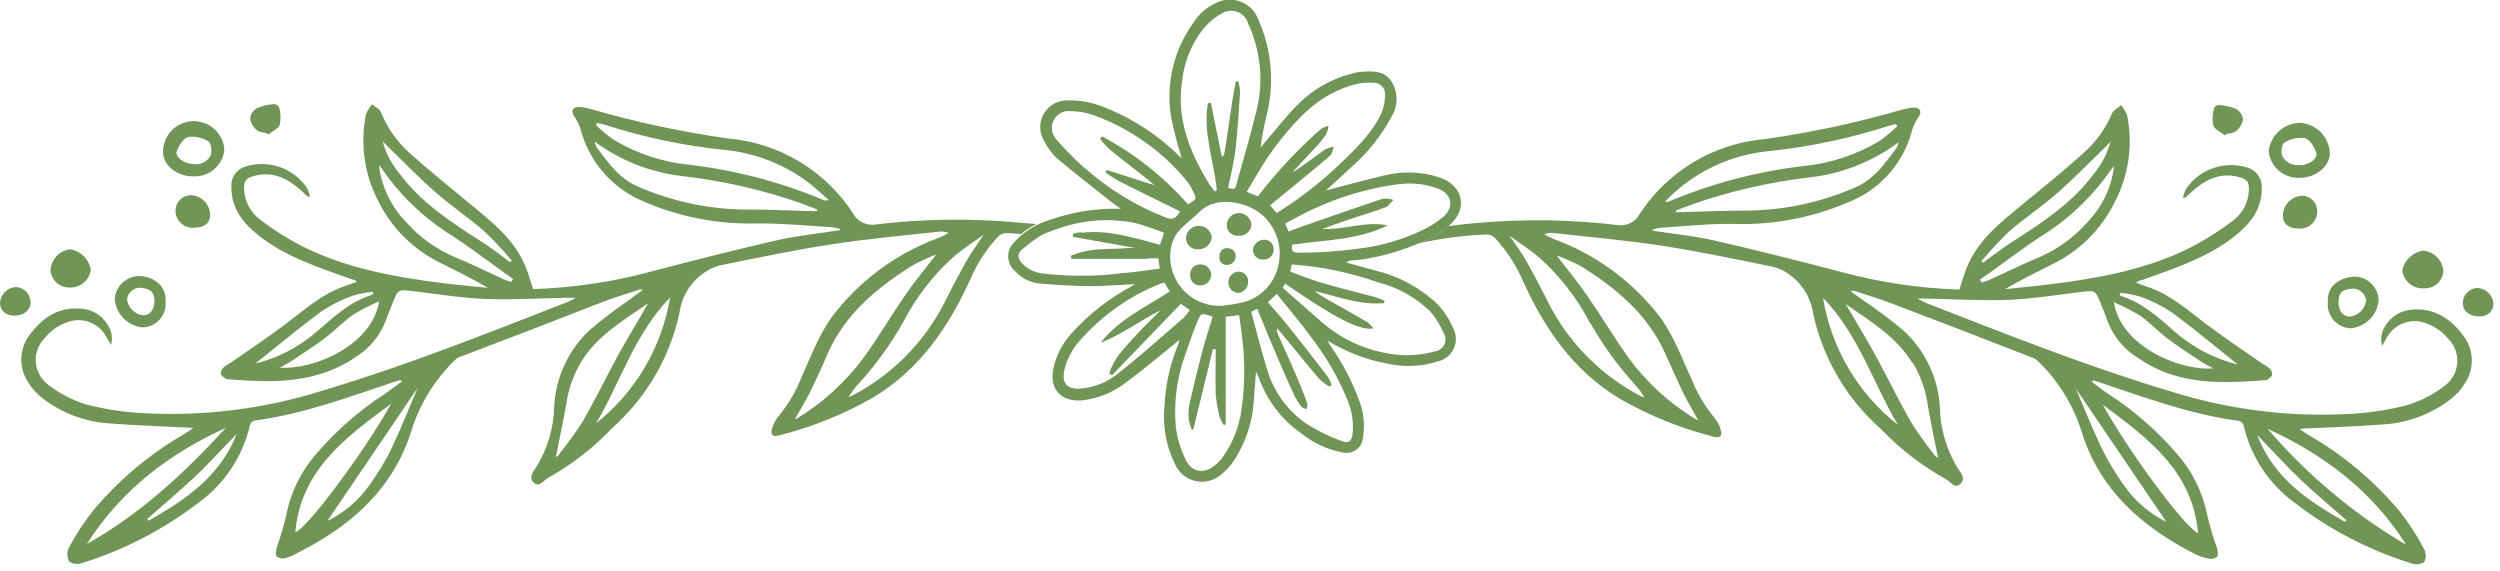 <svg width="280" height="64" viewBox="0 0 280 64" fill="none" xmlns="http://www.w3.org/2000/svg">
<g clip-path="url(#clip0_373_88)">
<path d="M276.04 37.79C274.56 35.73 272.61 34.35 269.87 34.71C269.334 34.78 268.82 34.967 268.364 35.257C267.908 35.547 267.521 35.934 267.23 36.39C266.982 36.724 266.813 37.11 266.737 37.519C266.66 37.928 266.679 38.349 266.79 38.75C267.06 38.27 267.23 37.97 267.41 37.67C267.784 37.052 268.338 36.563 268.997 36.27C269.657 35.977 270.391 35.893 271.1 36.03C272.307 36.302 273.39 36.967 274.18 37.92C274.522 38.257 274.79 38.66 274.969 39.105C275.147 39.551 275.232 40.028 275.218 40.508C275.204 40.987 275.092 41.459 274.887 41.892C274.683 42.326 274.391 42.714 274.03 43.03C272.731 44.072 271.249 44.862 269.66 45.36C267.517 45.919 265.322 46.254 263.11 46.36C256.374 46.724 249.627 45.878 243.19 43.86L242.57 43.67C233.44 40.91 224.57 37.38 215.7 33.92C215.44 33.82 215.21 33.67 214.75 33.44H215.66C218.76 33.5 221.87 33.7 224.98 33.58C227.71 33.47 230.44 33.01 233.17 32.69C234.63 32.51 234.7 32.54 235.23 33.87C235.51 34.56 235.81 35.25 236.04 35.95C236.707 37.734 237.972 39.233 239.62 40.19C240.699 40.929 241.878 41.511 243.12 41.92C246.52 43.04 250.12 42.86 253.8 42.57C253.829 42.581 253.861 42.581 253.89 42.57C254.1 42.38 254.44 42.22 254.49 41.99C254.492 41.849 254.465 41.71 254.41 41.581C254.355 41.452 254.273 41.335 254.17 41.24C253.915 41.037 253.64 40.859 253.35 40.71C251.29 39.27 249.2 37.88 247.2 36.38C245.2 34.88 243.28 33.13 240.84 32.24L239.25 31.67C239.316 31.602 239.39 31.541 239.47 31.49C239.7 31.42 239.93 31.36 240.15 31.28C243.67 30.01 247.23 28.85 250.23 26.5C252.03 25.08 253.35 23.44 253.32 21.02C253.347 20.519 253.203 20.024 252.912 19.616C252.622 19.207 252.202 18.909 251.72 18.77C250.471 18.378 249.128 18.397 247.89 18.823C246.652 19.25 245.583 20.062 244.84 21.14C244.691 21.462 244.57 21.797 244.48 22.14C244.72 22.14 244.79 22.14 244.83 22.08C244.87 22.02 245.16 21.75 245.34 21.6C246.86 20.21 248.52 19.26 250.7 19.81C251.7 20.06 251.94 20.39 251.87 21.39C251.835 22.037 251.659 22.67 251.353 23.241C251.047 23.814 250.619 24.311 250.1 24.7C248.534 25.899 246.86 26.95 245.1 27.84C240.23 30.23 234.96 31.17 229.64 31.84C227.95 32.05 226.26 32.2 224.57 32.38C226.29 31.38 228.02 30.51 229.76 29.64C232.844 28.171 235.342 25.704 236.85 22.64C238.415 19.655 238.905 16.223 238.24 12.92C238.077 12.508 237.851 12.123 237.57 11.78C237.23 12.07 236.73 12.28 236.57 12.65C235.855 14.373 234.753 15.91 233.35 17.14C231.15 19.14 228.85 20.97 226.58 22.84C224.06 24.92 221.46 26.92 220.22 30.11C219.94 30.85 219.72 31.62 219.45 32.43C214.94 32.29 210.463 31.619 206.11 30.43C201.46 29.22 196.8 28.03 192.11 26.96C189.83 26.43 187.48 26.2 185.11 25.84V25.7C185.386 25.608 185.671 25.544 185.96 25.51C188.71 25.34 191.45 25.03 194.2 25.08C198.758 25.221 203.289 24.325 207.45 22.46C208.629 21.95 209.713 21.247 210.66 20.38C212.403 18.805 213.633 16.742 214.19 14.46C214.361 13.956 214.607 13.48 214.92 13.05C215.26 12.46 215.05 12.05 214.36 12.05C213.886 12.084 213.417 12.167 212.96 12.3C207.963 13.745 202.87 14.838 197.72 15.57C194.81 15.812 191.998 16.733 189.509 18.26C187.02 19.786 184.924 21.876 183.39 24.36C183.148 24.651 182.84 24.881 182.493 25.032C182.146 25.183 181.768 25.251 181.39 25.23C176.021 24.575 170.597 24.495 165.21 24.99C164.21 25.08 163.21 25.19 162.21 25.33C161.446 25.987 160.586 26.523 159.66 26.92L158.83 27.26C161.346 26.704 163.906 26.37 166.48 26.26C166.82 26.256 167.148 26.381 167.4 26.61C168.681 27.989 169.725 29.57 170.49 31.29C172.92 36.71 176.15 41.47 181.37 44.63C184.686 46.541 188.249 47.985 191.96 48.92C192.69 49.12 192.96 48.77 192.69 48.04C192.54 47.554 192.291 47.105 191.96 46.72C190.88 45.401 190.016 43.919 189.4 42.33C188.2 39.77 187.27 37.07 185.4 34.85C182.448 31.249 178.598 28.49 174.24 26.85C173.79 26.69 173.37 26.45 172.94 26.25C173.253 26.107 173.598 26.052 173.94 26.09C178.01 26.55 182.1 26.9 186.13 27.52C190.33 28.17 194.48 29.05 198.64 29.89C199.299 30.065 199.917 30.367 200.46 30.78C201.175 31.3 201.776 31.96 202.229 32.72C202.681 33.48 202.974 34.323 203.09 35.2C204.189 40.177 206.839 44.676 210.66 48.05C212.795 50.278 215.252 52.172 217.95 53.67C218.47 53.92 218.88 54.81 219.55 54.21C220.22 53.61 219.6 52.93 219.27 52.44C218.007 50.393 217.317 48.044 217.27 45.64C217.088 42.381 215.655 39.318 213.27 37.09C211.799 35.848 210.26 34.69 208.66 33.62C208.21 33.29 207.74 32.98 207.27 32.62C207.447 32.552 207.643 32.552 207.82 32.62C209.15 33.06 210.5 33.47 211.82 33.97C217.1 35.97 222.373 38 227.64 40.06C227.861 40.139 228.062 40.266 228.23 40.43C230.441 42.55 232.1 45.18 233.06 48.09C235.06 54.82 239.87 59.02 245.91 62.09C246.367 62.31 246.851 62.468 247.35 62.56C247.512 62.6 247.681 62.606 247.845 62.575C248.009 62.543 248.164 62.477 248.3 62.38C248.46 62.19 248.39 61.73 248.3 61.38C247.881 60.203 247.524 59.004 247.23 57.79C246.734 55.189 245.546 52.771 243.79 50.79C241.601 48.247 239.063 46.028 236.25 44.2C235.55 43.75 234.89 43.2 234.25 42.74C234.43 42.62 234.52 42.61 234.6 42.64C239.93 44.4 245.19 46.42 250.82 47.15C250.932 47.193 251.033 47.261 251.115 47.35C251.196 47.438 251.256 47.544 251.29 47.66C252.089 51.137 254.117 54.208 257 56.31C260.914 59.326 265.332 61.621 270.05 63.09C270.288 63.178 270.542 63.212 270.795 63.189C271.047 63.167 271.292 63.088 271.51 62.96C271.627 62.736 271.688 62.487 271.688 62.235C271.688 61.982 271.627 61.734 271.51 61.51C270.72 60.008 269.793 58.581 268.74 57.25C265.867 53.827 262.415 50.936 258.54 48.71C258.27 48.56 258.03 48.36 257.54 48.04L258.22 47.99C261.05 47.85 263.88 47.77 266.71 47.55C269.483 47.423 272.153 46.461 274.37 44.79C275.039 44.3 275.606 43.686 276.04 42.98C276.562 42.215 276.842 41.311 276.842 40.385C276.842 39.459 276.562 38.554 276.04 37.79ZM237.48 32.79C238.253 32.867 239.016 33.018 239.76 33.24C240.995 33.68 242.17 34.271 243.26 35C245.71 36.8 248.04 38.75 250.63 40.83C248.042 40.191 245.643 38.947 243.63 37.2C241.81 35.59 240.04 33.96 237.68 33.2C237.576 33.166 237.478 33.115 237.39 33.05C237.414 32.958 237.444 32.867 237.48 32.78V32.79ZM239.66 35.33C240.73 36.08 241.66 37.06 242.66 37.85C243.92 38.79 245.24 39.64 246.55 40.52C246.92 40.76 247.33 40.95 247.9 41.26C244 41.56 237.5 38.71 236.75 33.85C237.752 34.278 238.724 34.772 239.66 35.33ZM225.02 25.92C226.8 24.38 228.79 23.07 230.55 21.51C232.31 19.95 234.13 18.09 235.9 16.37C236.06 16.21 236.21 16.04 236.37 15.87C236.018 17.19 235.383 18.418 234.51 19.47C232.05 22.79 228.67 24.97 225.27 27.15C224.18 27.85 223.15 28.66 222.1 29.42L221.91 29.26C222.889 28.094 223.927 26.98 225.02 25.92ZM222.75 30.62C224.9 29.1 226.97 27.47 229.2 26.09C232.074 24.194 234.553 21.759 236.5 18.92C236.56 18.83 236.65 18.75 236.78 18.6C236.492 21.02 235.4 23.273 233.68 25C232.246 26.613 230.478 27.896 228.5 28.76C226.57 29.56 224.69 30.49 222.8 31.35C222.54 31.47 222.26 31.54 221.99 31.64L221.74 31.32L222.75 30.62ZM212.41 16.58C211.1 18.33 209.84 20.14 207.73 21.01C203.968 22.655 199.915 23.529 195.81 23.58C193.28 23.58 190.74 23.7 188.21 23.76C188.04 23.76 187.88 23.76 187.71 23.76V23.58C188.33 23.34 188.95 23.08 189.58 22.87C193.812 21.399 198.191 20.393 202.64 19.87C206.273 19.47 209.732 18.106 212.66 15.92C212.604 16.149 212.52 16.371 212.41 16.58ZM188.66 20.63C191.422 18.523 194.721 17.237 198.18 16.92C202.702 16.445 207.162 15.504 211.49 14.11C211.76 14.02 212.06 13.97 212.33 13.9C212.39 13.98 212.44 14.06 212.5 14.13C211.889 14.708 211.245 15.248 210.57 15.75C207.953 17.332 205.014 18.306 201.97 18.6C196.765 19.207 191.674 20.554 186.85 22.6C186.85 22.6 186.75 22.6 186.46 22.6C187.26 21.81 187.9 21.17 188.66 20.63ZM176.97 29.75C180.97 32.25 184.55 35.18 186.53 39.65C187.18 41.12 187.85 42.59 188.53 44.03C189.04 45.03 189.63 46.03 190.17 47.03C190.17 47.03 190.1 47.03 190.05 47.03C187.064 45.248 184.464 42.889 182.4 40.09C180.79 37.81 179.34 35.4 177.75 33.09C176.69 31.56 175.49 30.09 174.34 28.61C175.228 28.932 176.093 29.313 176.93 29.75H176.97ZM178.13 36.2C179.516 38.643 181.166 40.926 183.05 43.01C183.488 43.462 183.864 43.97 184.17 44.52C184.013 44.47 183.859 44.41 183.71 44.34C179.473 42.112 175.993 38.677 173.71 34.47C172.84 32.76 171.98 31.06 171.04 29.39C170.49 28.39 169.8 27.47 169.04 26.39C170.2 27.22 171.3 27.92 172.29 28.75C174.67 30.85 176.638 33.377 178.09 36.2H178.13ZM204.23 33.41C208.23 37.59 209.8 42.95 212.57 47.59C208.102 44.077 205.112 39.018 204.19 33.41H204.23ZM214.23 40.61C215.112 42.102 215.69 43.754 215.93 45.47C216.27 47.47 216.69 49.38 217.07 51.32C216.896 51.205 216.741 51.063 216.61 50.9C215.681 49.731 214.816 48.513 214.02 47.25C212.64 44.83 211.44 42.33 210.1 39.89C209.02 37.89 207.86 36.03 206.72 34.06C209.38 35.92 212.3 37.61 214.16 40.61H214.23ZM246.23 59.74C244.83 59.25 238.42 50.61 235.51 45.32C240.49 49.04 245.59 52.72 246.18 59.74H246.23ZM242.63 58.45C240.787 57.541 239.196 56.191 238 54.52C236.977 53.124 236.084 51.638 235.33 50.08C234.33 47.96 233.44 45.74 232.49 43.51L242.63 58.45ZM262.63 58.45C258.58 56.13 254.7 53.64 252.79 48.7C254.54 50.51 256.06 52.19 257.7 53.75C259.34 55.31 261.09 56.75 262.79 58.26L262.63 58.45ZM269.52 61.03C263.653 57.591 258.401 53.197 253.98 48.03C260.29 50.92 265.66 54.97 269.48 60.99L269.52 61.03Z" fill="#719556"/>
<path d="M113.98 24.92C108.594 24.423 103.169 24.507 97.8 25.17C97.422 25.188 97.046 25.119 96.699 24.968C96.352 24.817 96.045 24.589 95.8 24.3C94.269 21.813 92.174 19.72 89.685 18.191C87.195 16.663 84.382 15.741 81.47 15.5C76.322 14.773 71.233 13.68 66.24 12.23C65.78 12.098 65.308 12.014 64.83 11.98C64.15 11.98 63.94 12.37 64.28 12.98C64.589 13.416 64.831 13.894 65 14.4C65.45 16.15 66.287 17.777 67.448 19.161C68.609 20.546 70.065 21.652 71.71 22.4C75.872 24.275 80.408 25.171 84.97 25.02C87.71 25.02 90.46 25.28 93.21 25.45C93.498 25.491 93.782 25.554 94.06 25.64C94.06 25.64 94.06 25.74 94.06 25.78C91.74 26.15 89.39 26.38 87.06 26.9C82.37 27.97 77.71 29.16 73.06 30.38C68.703 31.564 64.223 32.235 59.71 32.38C59.44 31.56 59.23 30.8 58.94 30.06C57.71 26.86 55.11 24.87 52.59 22.79C50.31 20.91 48.02 19.05 45.81 17.08C44.431 15.828 43.354 14.279 42.66 12.55C42.51 12.19 42.02 11.97 41.66 11.68C41.38 12.026 41.151 12.41 40.98 12.82C40.322 16.113 40.808 19.532 42.36 22.51C43.873 25.575 46.374 28.041 49.46 29.51C51.19 30.37 52.93 31.23 54.65 32.24C52.96 32.06 51.27 31.92 49.58 31.71C44.25 31.03 38.98 30.09 34.11 27.71C32.35 26.824 30.677 25.776 29.11 24.58C28.592 24.19 28.166 23.692 27.86 23.12C27.554 22.549 27.377 21.917 27.34 21.27C27.27 20.27 27.54 19.94 28.51 19.69C30.69 19.13 32.35 20.08 33.88 21.47C34.05 21.63 34.21 21.81 34.39 21.96C34.57 22.11 34.5 21.96 34.73 22.02C34.645 21.675 34.524 21.34 34.37 21.02C33.627 19.942 32.558 19.13 31.32 18.704C30.082 18.277 28.74 18.259 27.49 18.65C27.007 18.791 26.587 19.093 26.299 19.506C26.011 19.919 25.874 20.418 25.91 20.92C25.91 23.33 27.19 24.98 28.99 26.39C31.99 28.75 35.55 29.91 39.08 31.17L39.76 31.39C39.81 31.39 39.85 31.46 39.97 31.57L38.38 32.13C35.94 33.02 34.05 34.74 32.02 36.27C29.99 37.8 27.93 39.16 25.88 40.6C25.589 40.757 25.311 40.937 25.05 41.14C24.95 41.238 24.87 41.354 24.815 41.483C24.76 41.612 24.731 41.75 24.73 41.89C24.78 42.11 25.12 42.28 25.34 42.46C25.34 42.46 25.34 42.46 25.42 42.46C29.07 42.76 32.7 42.94 36.11 41.81C37.369 41.413 38.565 40.837 39.66 40.1C41.3 39.137 42.56 37.64 43.23 35.86C43.47 35.15 43.77 34.47 44.04 33.77C44.57 32.45 44.64 32.42 46.11 32.59C48.84 32.91 51.56 33.37 54.3 33.48C57.4 33.61 60.51 33.4 63.61 33.35H64.49C64.04 33.59 63.8 33.73 63.55 33.83C54.67 37.29 45.8 40.83 36.68 43.58L36.06 43.77C29.62 45.792 22.87 46.642 16.13 46.28C13.921 46.174 11.73 45.839 9.59 45.28C7.988 44.778 6.495 43.977 5.19 42.92C4.829 42.605 4.537 42.218 4.333 41.785C4.128 41.351 4.016 40.88 4.003 40.401C3.99 39.922 4.076 39.445 4.256 39.001C4.437 38.557 4.707 38.155 5.05 37.82C5.833 36.857 6.918 36.187 8.13 35.92C8.839 35.785 9.572 35.869 10.232 36.162C10.892 36.456 11.446 36.943 11.82 37.56C12 37.86 12.16 38.16 12.44 38.64C12.546 38.239 12.562 37.819 12.486 37.411C12.41 37.002 12.244 36.616 12 36.28C11.709 35.823 11.32 35.436 10.862 35.145C10.404 34.855 9.888 34.669 9.35 34.6C6.61 34.24 4.67 35.6 3.19 37.69C2.665 38.452 2.383 39.355 2.383 40.28C2.383 41.205 2.665 42.109 3.19 42.87C3.63 43.577 4.2 44.195 4.87 44.69C7.086 46.355 9.752 47.314 12.52 47.44C15.35 47.66 18.19 47.75 21.02 47.89L21.66 47.92C21.2 48.24 20.95 48.44 20.66 48.6C16.793 50.829 13.345 53.715 10.47 57.13C9.418 58.464 8.487 59.89 7.69 61.39C7.575 61.632 7.523 61.899 7.539 62.167C7.554 62.434 7.638 62.693 7.78 62.92C7.998 63.046 8.24 63.123 8.491 63.145C8.741 63.168 8.994 63.135 9.23 63.05C13.95 61.575 18.371 59.276 22.29 56.26C25.174 54.161 27.199 51.088 27.99 47.61C28.024 47.494 28.085 47.388 28.169 47.301C28.253 47.214 28.356 47.149 28.47 47.11C34.09 46.37 39.35 44.36 44.69 42.59C44.77 42.59 44.86 42.59 45.04 42.7C44.36 43.19 43.7 43.7 43.04 44.16C40.223 45.983 37.684 48.203 35.5 50.75C33.736 52.727 32.544 55.147 32.05 57.75C31.76 58.965 31.406 60.163 30.99 61.34C30.9 61.66 30.83 62.12 30.99 62.34C31.128 62.434 31.283 62.498 31.447 62.529C31.61 62.56 31.778 62.557 31.94 62.52C32.43 62.389 32.898 62.186 33.33 61.92C39.33 58.92 44.17 54.69 46.18 47.92C47.145 45.016 48.803 42.39 51.01 40.27C51.199 40.108 51.421 39.988 51.66 39.92C56.927 37.92 62.197 35.89 67.47 33.83C68.79 33.33 70.13 32.92 71.47 32.48C71.556 32.444 71.647 32.426 71.74 32.426C71.833 32.426 71.925 32.444 72.01 32.48C71.55 32.8 71.08 33.1 70.63 33.48C69.048 34.549 67.526 35.704 66.07 36.94C63.68 39.169 62.246 42.237 62.07 45.5C62.022 47.905 61.331 50.252 60.07 52.3C59.74 52.78 59.14 53.49 59.79 54.07C60.44 54.65 60.88 53.77 61.39 53.52C64.058 52.026 66.485 50.138 68.59 47.92C72.392 44.533 75.022 40.027 76.1 35.05C76.217 34.173 76.511 33.328 76.965 32.568C77.419 31.808 78.023 31.149 78.74 30.63C79.281 30.22 79.895 29.918 80.55 29.74C84.71 28.9 88.87 28.02 93.06 27.38C97.06 26.75 101.18 26.38 105.25 25.94C105.592 25.907 105.936 25.962 106.25 26.1C105.828 26.326 105.394 26.529 104.95 26.71C100.587 28.34 96.735 31.101 93.79 34.71C91.91 36.92 90.97 39.62 89.79 42.19C89.176 43.778 88.312 45.256 87.23 46.57C86.91 46.963 86.663 47.41 86.5 47.89C86.22 48.63 86.5 48.98 87.24 48.77C90.954 47.84 94.522 46.4 97.84 44.49C103.07 41.32 106.3 36.56 108.73 31.15C109.483 29.424 110.528 27.841 111.82 26.47C111.942 26.352 112.086 26.26 112.244 26.198C112.402 26.136 112.571 26.106 112.74 26.11C113.27 26.11 113.81 26.17 114.35 26.22C114.88 25.772 115.465 25.392 116.09 25.09C115.41 25.05 114.66 24.97 113.98 24.92ZM91.52 23.65C91.35 23.65 91.19 23.65 91.02 23.65C88.48 23.58 85.95 23.45 83.41 23.47C79.31 23.419 75.262 22.552 71.5 20.92C69.39 20.05 68.12 18.23 66.82 16.49C66.714 16.284 66.633 16.066 66.58 15.84C69.507 18.008 72.959 19.354 76.58 19.74C81.033 20.263 85.415 21.269 89.65 22.74C90.27 22.96 90.89 23.22 91.52 23.46C91.516 23.52 91.516 23.58 91.52 23.64V23.65ZM92.37 22.46C87.547 20.421 82.46 19.074 77.26 18.46C74.216 18.166 71.277 17.192 68.66 15.61C67.984 15.115 67.339 14.577 66.73 14L66.89 13.77C67.17 13.84 67.46 13.88 67.74 13.97C72.063 15.37 76.521 16.311 81.04 16.78C84.537 17.097 87.872 18.397 90.66 20.53C91.37 21.07 92.02 21.71 92.82 22.41C92.48 22.44 92.42 22.47 92.37 22.45V22.46ZM28.6 40.72C31.19 38.65 33.52 36.72 35.96 34.9C37.053 34.168 38.232 33.574 39.47 33.13C40.214 32.907 40.978 32.757 41.75 32.68C41.766 32.761 41.785 32.841 41.81 32.92C41.715 32.98 41.615 33.03 41.51 33.07C39.15 33.85 37.39 35.48 35.56 37.07C33.565 38.826 31.179 40.077 28.6 40.72ZM31.32 41.17C31.88 40.86 32.32 40.67 32.66 40.43C33.97 39.55 35.29 38.7 36.56 37.75C37.56 36.96 38.5 35.98 39.56 35.24C40.492 34.678 41.461 34.18 42.46 33.75C41.71 38.61 35.21 41.47 31.32 41.17ZM43.32 16.3C45.1 18.02 46.82 19.81 48.67 21.44C50.52 23.07 52.42 24.32 54.2 25.86C55.301 26.912 56.343 28.023 57.32 29.19L57.12 29.36C56.12 28.59 55.05 27.79 53.95 27.08C50.55 24.91 47.18 22.72 44.72 19.41C43.844 18.359 43.206 17.131 42.85 15.81L43.32 16.3ZM57.23 31.57C56.959 31.49 56.692 31.397 56.43 31.29C54.53 30.43 52.65 29.49 50.72 28.7C48.743 27.825 46.977 26.536 45.54 24.92C43.824 23.195 42.733 20.946 42.44 18.53C42.549 18.625 42.646 18.733 42.73 18.85C44.672 21.691 47.152 24.123 50.03 26.01C52.25 27.4 54.33 29.01 56.47 30.54L57.47 31.25C57.4 31.36 57.32 31.47 57.23 31.57ZM25.29 47.92C20.72 52.92 15.76 57.55 9.74 60.92C13.53 54.92 18.94 50.81 25.29 47.92ZM16.66 58.32L16.5 58.12C18.2 56.63 19.95 55.12 21.6 53.61C23.25 52.1 24.75 50.38 26.51 48.61C24.57 53.5 20.66 56 16.66 58.32ZM33.07 59.64C33.67 52.64 38.77 48.94 43.8 45.23C40.85 50.52 34.45 59.16 33.04 59.64H33.07ZM43.98 49.99C43.223 51.546 42.329 53.032 41.31 54.43C40.105 56.099 38.508 57.445 36.66 58.35C39.98 53.46 43.37 48.45 46.79 43.42C45.83 45.64 44.98 47.86 43.95 49.99H43.98ZM62.72 50.8C62.587 50.964 62.428 51.106 62.25 51.22C62.63 49.28 63.05 47.34 63.4 45.37C63.64 43.658 64.214 42.01 65.09 40.52C66.95 37.52 69.88 35.85 72.6 33.96C71.46 35.96 70.3 37.84 69.22 39.8C67.89 42.23 66.68 44.74 65.3 47.15C64.493 48.418 63.611 49.636 62.66 50.8H62.72ZM66.72 47.49C69.48 42.85 71.01 37.49 75.05 33.32C74.126 38.927 71.132 43.983 66.66 47.49H66.72ZM89.18 46.92C89.16 46.929 89.138 46.934 89.115 46.934C89.093 46.934 89.071 46.929 89.05 46.92C89.6 45.92 90.19 44.98 90.7 43.97C91.41 42.53 92.09 41.06 92.7 39.59C94.7 35.12 98.25 32.2 102.25 29.7C103.086 29.24 103.955 28.842 104.85 28.51C103.69 30.02 102.49 31.45 101.43 32.99C99.84 35.29 98.43 37.7 96.78 39.99C94.729 42.779 92.146 45.134 89.18 46.92ZM108.18 29.33C107.25 31 106.38 32.7 105.51 34.41C103.229 38.619 99.748 42.054 95.51 44.28C95.358 44.354 95.201 44.417 95.04 44.47C95.369 43.907 95.765 43.387 96.22 42.92C98.106 40.839 99.756 38.555 101.14 36.11C102.59 33.288 104.55 30.759 106.92 28.65C107.92 27.83 109.02 27.12 110.17 26.29C109.45 27.38 108.77 28.3 108.21 29.29L108.18 29.33Z" fill="#719556"/>
<path d="M257.55 19.92C256.699 19.955 255.868 19.664 255.225 19.106C254.582 18.549 254.176 17.767 254.09 16.92C254.195 16.047 254.617 15.244 255.275 14.662C255.933 14.079 256.781 13.758 257.66 13.76C258.528 13.823 259.342 14.204 259.947 14.829C260.552 15.454 260.905 16.28 260.94 17.15C260.95 18.63 259.37 19.92 257.55 19.92ZM257.55 18.5C258.62 18.5 259.66 17.77 259.41 17.07C259.16 16.37 258.67 15.6 258.12 15.46C257.327 15.372 256.529 15.552 255.85 15.97C255.58 16.12 255.45 16.97 255.59 17.4C255.756 17.769 256.038 18.074 256.394 18.267C256.75 18.46 257.16 18.532 257.56 18.47L257.55 18.5Z" fill="#719556"/>
<path d="M260.72 33.85C260.57 31.85 262.33 31.03 263.72 30.98C264.412 30.994 265.073 31.268 265.572 31.748C266.071 32.228 266.37 32.879 266.41 33.57C266.351 34.391 266.002 35.164 265.425 35.75C264.847 36.337 264.08 36.698 263.26 36.77C262.898 36.755 262.543 36.667 262.216 36.51C261.889 36.353 261.598 36.131 261.36 35.858C261.122 35.584 260.943 35.265 260.833 34.92C260.723 34.575 260.684 34.211 260.72 33.85ZM261.92 33.85C261.92 34.85 262.44 35.47 263.2 35.46C263.658 35.403 264.083 35.196 264.409 34.869C264.735 34.543 264.943 34.118 265 33.66C264.963 33.317 264.81 32.997 264.566 32.754C264.323 32.51 264.003 32.357 263.66 32.32C262.35 32.38 261.92 32.75 261.92 33.8V33.85Z" fill="#719556"/>
<path d="M271.47 32.29C270.888 32.33 270.314 32.144 269.865 31.772C269.416 31.4 269.128 30.869 269.06 30.29C269.172 29.724 269.456 29.207 269.873 28.81C270.29 28.413 270.82 28.154 271.39 28.07C271.975 28.12 272.524 28.375 272.94 28.79C273.355 29.206 273.61 29.755 273.66 30.34C273.646 30.612 273.578 30.879 273.46 31.125C273.342 31.371 273.176 31.591 272.973 31.773C272.769 31.954 272.531 32.093 272.273 32.182C272.015 32.271 271.742 32.307 271.47 32.29Z" fill="#719556"/>
<path d="M257.41 25.6C256.31 25.6 255.66 25.03 255.68 24.1C255.704 23.538 255.934 23.004 256.327 22.602C256.721 22.199 257.249 21.956 257.81 21.92C258.042 21.921 258.272 21.969 258.486 22.061C258.699 22.153 258.892 22.287 259.052 22.455C259.213 22.623 259.338 22.821 259.42 23.039C259.502 23.256 259.54 23.488 259.53 23.72C259.523 23.985 259.462 24.247 259.349 24.488C259.237 24.728 259.077 24.944 258.878 25.12C258.679 25.296 258.446 25.43 258.194 25.512C257.941 25.595 257.675 25.625 257.41 25.6Z" fill="#719556"/>
<path d="M249.18 15.16C248.73 14.79 248.05 14.51 247.88 14.05C247.761 13.405 247.792 12.741 247.97 12.11C247.97 11.96 248.35 11.74 248.53 11.76C249.197 11.799 249.853 11.952 250.47 12.21C250.676 12.339 250.851 12.513 250.981 12.719C251.111 12.925 251.192 13.158 251.22 13.4C251.118 13.903 250.846 14.355 250.45 14.68C250.2 14.91 249.73 14.91 249.36 15.01L249.18 15.16Z" fill="#719556"/>
<path d="M277.66 35.44C276.56 35.44 275.81 34.8 275.84 33.91C275.848 33.474 276.024 33.057 276.331 32.748C276.639 32.439 277.054 32.26 277.49 32.25C277.955 32.279 278.392 32.477 278.72 32.807C279.049 33.137 279.244 33.575 279.27 34.04C279.24 34.92 278.6 35.44 277.66 35.44Z" fill="#719556"/>
<path d="M18.26 17.06C18.246 16.165 18.581 15.3 19.195 14.649C19.808 13.997 20.651 13.61 21.545 13.57C22.439 13.53 23.313 13.839 23.982 14.433C24.652 15.026 25.063 15.857 25.13 16.75C25.049 17.597 24.646 18.38 24.004 18.938C23.362 19.497 22.53 19.787 21.68 19.75C19.86 19.8 18.28 18.54 18.26 17.06ZM23.62 17.27C23.76 16.85 23.62 15.99 23.36 15.85C22.686 15.429 21.89 15.246 21.1 15.33C20.55 15.47 20.02 16.33 19.8 16.94C19.58 17.55 20.6 18.38 21.66 18.37C22.069 18.442 22.49 18.372 22.854 18.172C23.218 17.972 23.502 17.654 23.66 17.27H23.62Z" fill="#719556"/>
<path d="M16.01 36.67C15.188 36.602 14.417 36.243 13.837 35.656C13.257 35.069 12.907 34.293 12.85 33.47C12.902 32.785 13.208 32.144 13.707 31.673C14.206 31.201 14.864 30.933 15.55 30.92C16.9 30.92 18.66 31.77 18.55 33.79C18.58 34.147 18.537 34.507 18.425 34.848C18.312 35.188 18.132 35.503 17.894 35.772C17.657 36.041 17.368 36.259 17.044 36.413C16.72 36.568 16.369 36.655 16.01 36.67ZM15.59 32.22C15.251 32.248 14.931 32.392 14.684 32.626C14.437 32.861 14.277 33.172 14.23 33.51C14.286 33.967 14.492 34.393 14.816 34.721C15.14 35.048 15.563 35.259 16.02 35.32C16.79 35.32 17.3 34.68 17.3 33.71C17.3 32.74 16.87 32.28 15.59 32.22Z" fill="#719556"/>
<path d="M7.75 32.2C8.332 32.238 8.907 32.052 9.357 31.68C9.807 31.308 10.098 30.779 10.17 30.2C10.069 29.622 9.789 29.091 9.369 28.682C8.949 28.272 8.41 28.006 7.83 27.92C7.254 27.996 6.722 28.27 6.326 28.695C5.93 29.12 5.695 29.67 5.66 30.25C5.693 30.78 5.928 31.278 6.317 31.641C6.706 32.004 7.219 32.203 7.75 32.2Z" fill="#719556"/>
<path d="M21.82 25.5C22.91 25.5 23.56 24.93 23.54 24C23.509 23.444 23.275 22.919 22.883 22.524C22.49 22.13 21.966 21.893 21.41 21.86C21.176 21.858 20.943 21.904 20.727 21.995C20.511 22.085 20.315 22.219 20.152 22.387C19.988 22.555 19.86 22.755 19.776 22.973C19.692 23.192 19.652 23.426 19.66 23.66C19.671 23.926 19.736 24.188 19.853 24.427C19.969 24.667 20.134 24.88 20.337 25.053C20.54 25.226 20.777 25.355 21.032 25.432C21.287 25.509 21.556 25.532 21.82 25.5Z" fill="#719556"/>
<path d="M30.05 15.06C30.5 14.7 31.18 14.42 31.34 13.95C31.466 13.306 31.439 12.642 31.26 12.01C31.201 11.909 31.118 11.825 31.019 11.764C30.919 11.703 30.806 11.667 30.69 11.66C30.025 11.703 29.372 11.858 28.76 12.12C28.55 12.243 28.372 12.414 28.242 12.62C28.112 12.825 28.032 13.058 28.01 13.3C28.103 13.806 28.376 14.261 28.78 14.58C29.02 14.82 29.49 14.81 29.86 14.91L30.05 15.06Z" fill="#719556"/>
<path d="M1.6 35.35C2.7 35.35 3.45 34.71 3.42 33.81C3.41 33.374 3.233 32.96 2.926 32.651C2.619 32.342 2.205 32.163 1.77 32.15C1.31 32.178 0.876 32.374 0.55 32.7C0.224 33.026 0.029 33.46 0 33.92C-0.01 34.8 0.66 35.35 1.6 35.35Z" fill="#719556"/>
<path d="M128.54 28.92C127.997 28.509 127.402 28.173 126.77 27.92L126.54 27.83C125.54 27.92 124.42 27.91 123.37 27.98C122.211 28.019 121.067 28.259 119.99 28.69C119.99 28.79 119.99 28.89 119.99 28.99H128.57C128.57 28.99 128.55 28.92 128.54 28.92ZM121.08 26.03C120.8 26.03 120.51 26.11 120.21 26.17C120.21 26.27 120.21 26.37 120.16 26.47L125.78 27.47C124.25 26.874 122.68 26.39 121.08 26.02V26.03ZM160.96 34.03C159 32.183 156.584 30.889 153.96 30.28C153.17 30.05 152.37 29.83 151.57 29.62L150.8 29.41C150.957 29.267 151.158 29.183 151.37 29.17C151.957 29.139 152.541 29.072 153.12 28.97C155.073 28.621 156.981 28.058 158.81 27.29L159.66 26.92C160.585 26.53 161.445 26 162.21 25.35L162.37 25.21C164.47 23.34 163.85 20.73 161.19 19.86C159.2 19.217 157.069 19.144 155.04 19.65C152.8 20.17 150.58 20.79 148.51 21.33L151.25 18.81C153.139 17.184 154.709 15.22 155.88 13.02C156.237 12.427 156.422 11.745 156.413 11.053C156.404 10.36 156.202 9.684 155.83 9.1C155.01 7.89 153.74 7.95 152.49 8.04H152.35C149.715 8.506 147.288 9.774 145.4 11.67C144.01 13.03 142.83 14.6 141.55 16.08C141.42 16.23 141.31 16.38 141.19 16.53C141.342 15.297 141.569 14.075 141.87 12.87C142.76 9.302 142.43 5.538 140.93 2.18C140.765 1.729 140.506 1.319 140.17 0.975C139.834 0.632 139.429 0.364 138.982 0.189C138.535 0.015 138.055 -0.063 137.576 -0.039C137.096 -0.015 136.627 0.111 136.2 0.33C135.155 0.801 134.271 1.57 133.66 2.54C132.554 4.072 131.766 5.809 131.341 7.65C130.917 9.492 130.866 11.399 131.19 13.26C131.499 14.742 131.883 16.207 132.34 17.65C132.311 17.659 132.279 17.659 132.25 17.65C129.724 15.106 126.678 13.138 123.32 11.88C122.151 11.439 120.909 11.222 119.66 11.24C119.102 11.211 118.548 11.338 118.058 11.607C117.569 11.876 117.164 12.276 116.89 12.762C116.615 13.248 116.482 13.802 116.505 14.36C116.528 14.918 116.707 15.458 117.02 15.92C117.374 16.612 117.848 17.235 118.42 17.76C120.36 19.41 122.42 20.99 124.42 22.58C124.79 22.86 125.18 23.12 125.55 23.39C122.945 23.302 120.347 23.689 117.88 24.53C117.291 24.696 116.718 24.917 116.17 25.19C115.545 25.492 114.96 25.872 114.43 26.32C114.151 26.549 113.89 26.8 113.65 27.07C113.412 27.281 113.222 27.542 113.095 27.834C112.969 28.126 112.907 28.443 112.916 28.761C112.924 29.079 113.003 29.392 113.145 29.677C113.287 29.962 113.491 30.212 113.74 30.41C114.431 31.169 115.379 31.646 116.4 31.75C118.29 31.91 120.2 32.03 122.1 32.05C123.74 32.05 125.4 31.9 127.1 31.82C126.96 31.91 126.89 31.98 126.81 32.02C124.207 33.408 121.871 35.246 119.91 37.45C118.958 38.522 118.297 39.82 117.99 41.22C117.47 43.54 118.83 45.05 121.2 44.84C123.061 44.627 124.823 43.888 126.28 42.71C128.28 41.23 130.12 39.65 132.12 38.04C132.03 38.3 132 38.51 131.91 38.7C131.042 40.827 130.542 43.086 130.43 45.38C130.187 47.624 130.583 49.891 131.57 51.92C131.777 52.422 132.105 52.865 132.525 53.209C132.944 53.554 133.443 53.789 133.976 53.894C134.508 53.999 135.059 53.97 135.578 53.811C136.097 53.651 136.568 53.366 136.95 52.98C137.468 52.548 137.917 52.039 138.28 51.47C139.399 49.714 140.11 47.728 140.36 45.66C140.48 44.35 140.56 43.05 140.66 41.72C140.73 41.72 140.76 41.72 140.77 41.77L141.04 42.44C141.956 44.929 143.618 47.073 145.8 48.58C147.124 49.642 148.691 50.36 150.36 50.67C150.629 50.738 150.91 50.744 151.182 50.688C151.454 50.632 151.71 50.516 151.931 50.348C152.152 50.18 152.332 49.964 152.458 49.717C152.584 49.47 152.653 49.198 152.66 48.92C152.876 47.574 152.735 46.194 152.25 44.92C151.456 42.743 150.38 40.679 149.05 38.78C148.918 38.577 148.798 38.367 148.69 38.15C150.75 39.421 153.029 40.296 155.41 40.73C157.279 41.155 159.228 41.066 161.05 40.47C161.433 40.386 161.792 40.214 162.099 39.968C162.405 39.723 162.651 39.41 162.817 39.054C162.984 38.699 163.066 38.309 163.058 37.917C163.049 37.524 162.951 37.139 162.77 36.79C162.331 35.766 161.719 34.826 160.96 34.01V34.03ZM156.88 20.61C158.255 20.46 159.646 20.62 160.95 21.08C162.56 21.62 162.95 23.14 161.67 24.27C160.86 24.945 159.957 25.501 158.99 25.92L158.87 25.98C157.039 26.811 155.105 27.393 153.12 27.71C150.555 28.103 147.965 28.3 145.37 28.3C144.66 28.3 144.64 27.94 144.72 27.4C148.32 26.87 152.05 26.92 155.42 25.24C152.93 24.74 150.56 25.75 148.08 25.65C149.19 25.25 150.3 24.84 151.42 24.47C152.54 24.1 153.95 23.68 155.2 23.21C155.53 23.08 155.77 22.67 156.06 22.39C155.677 22.264 155.272 22.216 154.87 22.25C151.67 23.32 148.49 24.44 145.31 25.55C144.99 25.66 144.7 25.8 144.31 25.93L143.94 25.04C144.5 24.74 145.02 24.44 145.56 24.17C149.087 22.304 152.922 21.091 156.88 20.59V20.61ZM146.32 12.49C147.92 10.968 149.893 9.895 152.04 9.38C152.626 9.268 153.224 9.231 153.82 9.27C153.992 9.263 154.164 9.292 154.325 9.354C154.485 9.416 154.632 9.51 154.754 9.631C154.877 9.752 154.974 9.897 155.039 10.057C155.103 10.216 155.134 10.388 155.13 10.56C155.133 11.297 154.99 12.028 154.71 12.71C153.56 15.1 151.63 16.87 149.71 18.71C147.644 20.636 145.397 22.357 143 23.85C142.77 23.58 142.55 23.34 142.24 23C143.17 22.25 144.07 21.5 144.98 20.76C146.31 19.66 147.66 18.57 148.98 17.43C149.22 17.22 149.25 16.79 149.39 16.43C149.041 16.482 148.704 16.59 148.39 16.75C147.19 17.59 146.03 18.5 144.78 19.31C144.9 19.16 145.01 19 145.14 18.86C145.87 18.08 146.61 17.32 147.32 16.53C147.752 16.077 148.15 15.592 148.51 15.08C148.661 14.766 148.756 14.427 148.79 14.08C148.471 14.172 148.168 14.31 147.89 14.49C145.326 16.761 142.982 19.268 140.89 21.98C140.69 21.917 140.493 21.844 140.3 21.76C140.1 21.69 139.9 21.6 139.63 21.48C140.09 20.71 140.52 19.96 140.97 19.23C142.432 16.74 144.232 14.465 146.32 12.47V12.49ZM142.98 30.42C142.669 31.296 142.137 32.077 141.437 32.688C140.736 33.3 139.89 33.72 138.98 33.91C138.301 34.061 137.613 34.172 136.92 34.24C136.041 34.296 135.161 34.14 134.354 33.785C133.547 33.431 132.837 32.888 132.284 32.202C131.731 31.516 131.35 30.708 131.173 29.844C130.997 28.981 131.03 28.088 131.27 27.24C131.439 26.692 131.73 26.19 132.12 25.77C132.83 25.02 133.66 24.39 134.41 23.67C136.49 21.67 140.59 22.75 142.1 24.85C142.702 25.626 143.099 26.542 143.253 27.512C143.407 28.482 143.313 29.476 142.98 30.4V30.42ZM132.39 9.12C132.603 7.031 133.388 5.041 134.66 3.37C135.269 2.6 136.023 1.958 136.88 1.48C137.146 1.325 137.445 1.234 137.752 1.213C138.06 1.193 138.368 1.243 138.652 1.362C138.937 1.48 139.19 1.662 139.393 1.894C139.595 2.126 139.742 2.402 139.82 2.7C141.201 5.712 141.528 9.1 140.75 12.32C140.06 15.15 139.23 17.94 138.45 20.75C138.32 21.22 138.31 21.22 137.55 21.05C137.83 19.64 138.2 18.24 138.37 16.82C138.62 14.65 138.75 12.46 138.89 10.28C138.874 9.879 138.803 9.482 138.68 9.1H138.41C138.3 9.71 138.18 10.32 138.08 10.92C137.78 12.92 137.477 14.943 137.17 16.99C137.133 17.221 137.025 17.434 136.86 17.6C136.45 15.6 136.03 13.6 135.62 11.51C135.508 11.536 135.394 11.556 135.28 11.57C134.71 14.89 135.97 18.04 136.28 21.27L136.06 21.45C135.85 21.17 135.62 20.91 135.43 20.61C133.26 17.07 131.75 13.35 132.39 9.1V9.12ZM121.44 18.79C120.332 17.799 119.287 16.74 118.31 15.62C118.043 15.332 117.872 14.967 117.821 14.578C117.77 14.188 117.841 13.792 118.024 13.444C118.207 13.097 118.494 12.815 118.844 12.636C119.194 12.458 119.591 12.393 119.98 12.45C120.796 12.463 121.606 12.602 122.38 12.86C126.566 14.352 130.259 16.972 133.05 20.43C133.261 20.721 133.442 21.033 133.59 21.36C134.06 22.29 134.05 22.29 133.06 22.89C130.337 19.795 127.078 17.217 123.44 15.28L123.2 15.53C123.515 15.953 123.866 16.348 124.25 16.71C125.64 17.85 127.09 18.94 128.51 20.07L129.29 20.74L123.95 19.04L123.82 19.33C124.331 19.694 124.861 20.027 125.41 20.33C127.64 21.46 129.89 22.55 132.16 23.67C131.73 24.49 131.3 24.67 130.53 24.35C127.195 23.041 124.117 21.152 121.44 18.77V18.79ZM125.44 30.63C122.563 30.97 119.657 30.97 116.78 30.63C115.905 30.54 115.091 30.143 114.48 29.51C113.96 28.92 113.9 28.44 114.48 27.94C115.067 27.428 115.689 26.957 116.34 26.53C116.631 26.344 116.939 26.187 117.26 26.06C117.71 25.89 118.17 25.72 118.62 25.57C121.346 24.617 124.277 24.41 127.11 24.97C128.217 25.275 129.305 25.642 130.37 26.07C130.18 26.62 130.06 27.01 129.92 27.41C126.98 26.64 124.09 25.69 121.05 26.08C120.77 26.08 120.48 26.16 120.18 26.22C120.18 26.32 120.18 26.42 120.13 26.52L125.75 27.52L127.15 27.77H126.51C125.51 27.86 124.39 27.85 123.34 27.92C122.181 27.959 121.037 28.199 119.96 28.63C119.96 28.73 119.96 28.83 119.96 28.93H129.73C129.8 29.48 129.85 29.82 129.89 30.08C128.4 30.28 126.93 30.52 125.46 30.61L125.44 30.63ZM125.29 41.78C124.114 42.764 122.667 43.367 121.14 43.51C119.48 43.65 118.85 42.93 119.24 41.3C119.591 39.959 120.3 38.739 121.29 37.77C123.691 35.134 126.664 33.081 129.98 31.77C130.124 31.72 130.271 31.68 130.42 31.65L131.01 32.65C128.3 34.4 125.32 35.77 123.26 38.4C125.65 37.46 127.69 35.9 129.99 34.74C129.28 35.46 128.55 36.16 127.85 36.89C127.15 37.62 126.43 38.4 125.76 39.19C125.078 39.947 124.557 40.835 124.23 41.8L124.54 42.03L132.25 34.03L133.25 34.72C133.042 35.042 132.804 35.343 132.54 35.62C130.18 37.67 127.8 39.78 125.31 41.76L125.29 41.78ZM138.88 46.78C138.541 48.411 137.859 49.952 136.88 51.3C136.643 51.607 136.367 51.883 136.06 52.12C134.84 53.12 133.47 52.91 132.8 51.5C132.226 50.337 131.851 49.087 131.69 47.8C131.443 45.051 131.809 42.281 132.76 39.69C133.19 38.49 133.58 37.26 134.07 36.09C134.56 34.92 134.54 35.09 135.82 35.46C135.41 36.81 134.98 38.12 134.63 39.46C134.12 41.46 133.63 43.38 133.21 45.35C133.107 45.894 133.083 46.45 133.14 47C133.21 47.378 133.321 47.746 133.47 48.1H133.65C134.377 45.107 135.11 42.107 135.85 39.1H136.16C136.16 40.79 136.11 42.47 136.16 44.15C136.232 45.015 136.379 45.871 136.6 46.71C136.712 47.031 136.871 47.334 137.07 47.61C137.137 47.576 137.207 47.549 137.28 47.53V35.48C137.67 35.42 138.15 35.36 138.78 35.29C138.9 36.13 139.03 36.93 139.11 37.73C139.501 40.75 139.43 43.812 138.9 46.81L138.88 46.78ZM151.02 45.07C151.448 46.177 151.609 47.369 151.49 48.55C151.42 49.38 151.08 49.71 150.3 49.41C148.973 48.923 147.697 48.307 146.49 47.57C144.288 46.122 142.672 43.939 141.93 41.41C141.25 39.27 140.73 37.1 140.14 34.92L140.81 34.58C141.57 36.42 142.3 38.23 143.07 40.02C143.67 41.44 144.297 42.853 144.95 44.26C145.169 44.712 145.437 45.138 145.75 45.53C145.87 45.7 146.14 45.74 146.34 45.83C146.34 45.61 146.48 45.36 146.42 45.18C146.03 44.12 145.62 43.07 145.17 42.03C144.5 40.47 143.8 38.94 143.11 37.4C143.021 37.206 142.997 36.989 143.04 36.78C143.42 37.22 143.8 37.65 144.16 38.09C145.34 39.53 146.5 40.98 147.71 42.39C148.069 42.743 148.469 43.051 148.9 43.31L149.15 43.11C149.041 42.797 148.9 42.495 148.73 42.21C147.34 40.4 145.93 38.59 144.5 36.8C143.71 35.8 142.86 34.8 142 33.85L143 32.92C144.3 34.56 145.67 36.12 146.87 37.79C148.591 40.023 149.994 42.483 151.04 45.1L151.02 45.07ZM160.66 39.36C159.502 39.682 158.301 39.824 157.1 39.78C153.782 39.58 150.621 38.298 148.1 36.13L143.66 32.23L143.94 31.77C149.47 35.58 152.38 37.11 153.83 36.77C153.622 36.507 153.384 36.268 153.12 36.06C151.58 35.17 150.03 34.3 148.48 33.42C148.041 33.173 147.62 32.895 147.22 32.59C149.8 33.2 152.3 34.2 155 33.95C155.021 33.862 155.047 33.775 155.08 33.69C154.754 33.539 154.42 33.406 154.08 33.29C152.08 32.75 150.08 32.29 148.08 31.69C146.88 31.34 145.72 30.87 144.5 30.42L144.68 29.62C147.975 29.852 151.224 30.524 154.34 31.62C156.55 32.175 158.572 33.307 160.2 34.9C160.809 35.597 161.302 36.387 161.66 37.24C161.793 37.436 161.873 37.663 161.892 37.899C161.91 38.135 161.867 38.372 161.766 38.586C161.665 38.8 161.51 38.984 161.316 39.12C161.122 39.256 160.896 39.339 160.66 39.36ZM121.08 26.02C120.8 26.02 120.51 26.1 120.21 26.16C120.21 26.26 120.21 26.36 120.16 26.46L125.78 27.46C124.25 26.868 122.679 26.386 121.08 26.02ZM128.54 28.92C127.997 28.509 127.402 28.173 126.77 27.92L126.54 27.83C125.54 27.92 124.42 27.91 123.37 27.98C122.211 28.019 121.067 28.259 119.99 28.69C119.99 28.79 119.99 28.89 119.99 28.99H128.57C128.57 28.99 128.55 28.92 128.54 28.92Z" fill="#719556"/>
<path d="M134.09 27.92C133.921 27.92 133.754 27.886 133.599 27.821C133.443 27.755 133.302 27.658 133.185 27.537C133.067 27.416 132.975 27.272 132.914 27.115C132.853 26.957 132.825 26.789 132.83 26.62C132.86 26.258 133.026 25.92 133.293 25.674C133.561 25.427 133.911 25.291 134.275 25.291C134.639 25.291 134.989 25.427 135.257 25.674C135.525 25.92 135.69 26.258 135.72 26.62C135.668 27.005 135.469 27.355 135.166 27.597C134.862 27.839 134.477 27.955 134.09 27.92Z" fill="#719556"/>
<path d="M138.66 26.4C138.497 26.413 138.334 26.391 138.18 26.337C138.026 26.282 137.885 26.196 137.767 26.084C137.648 25.972 137.554 25.837 137.491 25.686C137.428 25.535 137.397 25.373 137.4 25.21C137.401 25.03 137.439 24.852 137.509 24.686C137.58 24.52 137.683 24.37 137.813 24.244C137.942 24.119 138.095 24.02 138.263 23.954C138.431 23.888 138.61 23.856 138.79 23.86C139.153 23.873 139.497 24.024 139.752 24.282C140.007 24.541 140.153 24.887 140.16 25.25C140.108 25.599 139.922 25.914 139.643 26.128C139.363 26.343 139.01 26.44 138.66 26.4Z" fill="#719556"/>
<path d="M134.42 29.61C134.737 29.599 135.045 29.714 135.277 29.93C135.509 30.145 135.647 30.444 135.66 30.76C135.653 31.077 135.524 31.379 135.301 31.604C135.078 31.829 134.777 31.96 134.46 31.97C134.309 31.98 134.157 31.958 134.014 31.906C133.872 31.853 133.742 31.772 133.633 31.666C133.523 31.561 133.437 31.434 133.38 31.293C133.323 31.153 133.296 31.002 133.3 30.85C133.282 30.693 133.297 30.534 133.345 30.383C133.393 30.232 133.473 30.093 133.579 29.976C133.685 29.858 133.815 29.765 133.96 29.702C134.105 29.639 134.262 29.608 134.42 29.61Z" fill="#719556"/>
<path d="M139.79 31.58C139.793 31.89 139.678 32.19 139.468 32.419C139.258 32.647 138.969 32.787 138.66 32.81C138.356 32.792 138.073 32.654 137.87 32.428C137.668 32.201 137.563 31.903 137.58 31.6C137.581 31.444 137.613 31.289 137.674 31.145C137.735 31.001 137.824 30.871 137.935 30.761C138.047 30.652 138.179 30.565 138.324 30.507C138.469 30.448 138.624 30.419 138.78 30.42C138.923 30.427 139.063 30.464 139.192 30.527C139.321 30.59 139.436 30.678 139.531 30.786C139.625 30.894 139.696 31.02 139.741 31.157C139.785 31.293 139.802 31.437 139.79 31.58Z" fill="#719556"/>
<path d="M141.51 26.85C141.658 26.837 141.806 26.856 141.946 26.904C142.086 26.952 142.214 27.029 142.322 27.13C142.431 27.231 142.517 27.353 142.575 27.489C142.633 27.625 142.662 27.772 142.66 27.92C142.663 28.07 142.635 28.219 142.58 28.359C142.524 28.498 142.441 28.625 142.336 28.732C142.231 28.839 142.106 28.924 141.967 28.982C141.829 29.04 141.68 29.07 141.53 29.07C141.38 29.085 141.228 29.069 141.084 29.023C140.94 28.976 140.807 28.9 140.695 28.799C140.582 28.698 140.491 28.576 140.428 28.438C140.366 28.3 140.332 28.151 140.33 28C140.354 27.698 140.487 27.415 140.704 27.203C140.921 26.991 141.207 26.866 141.51 26.85Z" fill="#719556"/>
<path d="M137.46 27.78C138.02 27.84 138.38 28.1 138.4 28.68C138.4 28.945 138.295 29.199 138.107 29.387C137.92 29.575 137.665 29.68 137.4 29.68C137.276 29.681 137.153 29.654 137.041 29.602C136.929 29.549 136.829 29.472 136.751 29.376C136.672 29.28 136.616 29.168 136.586 29.047C136.557 28.927 136.555 28.801 136.58 28.68C136.573 28.562 136.591 28.443 136.632 28.332C136.674 28.221 136.738 28.12 136.821 28.035C136.904 27.95 137.003 27.884 137.113 27.84C137.224 27.796 137.342 27.776 137.46 27.78Z" fill="#719556"/>
</g>
<defs>
<clipPath id="clip0_373_88">
<rect width="279.23" height="63.19" fill="white"/>
</clipPath>
</defs>
</svg>
